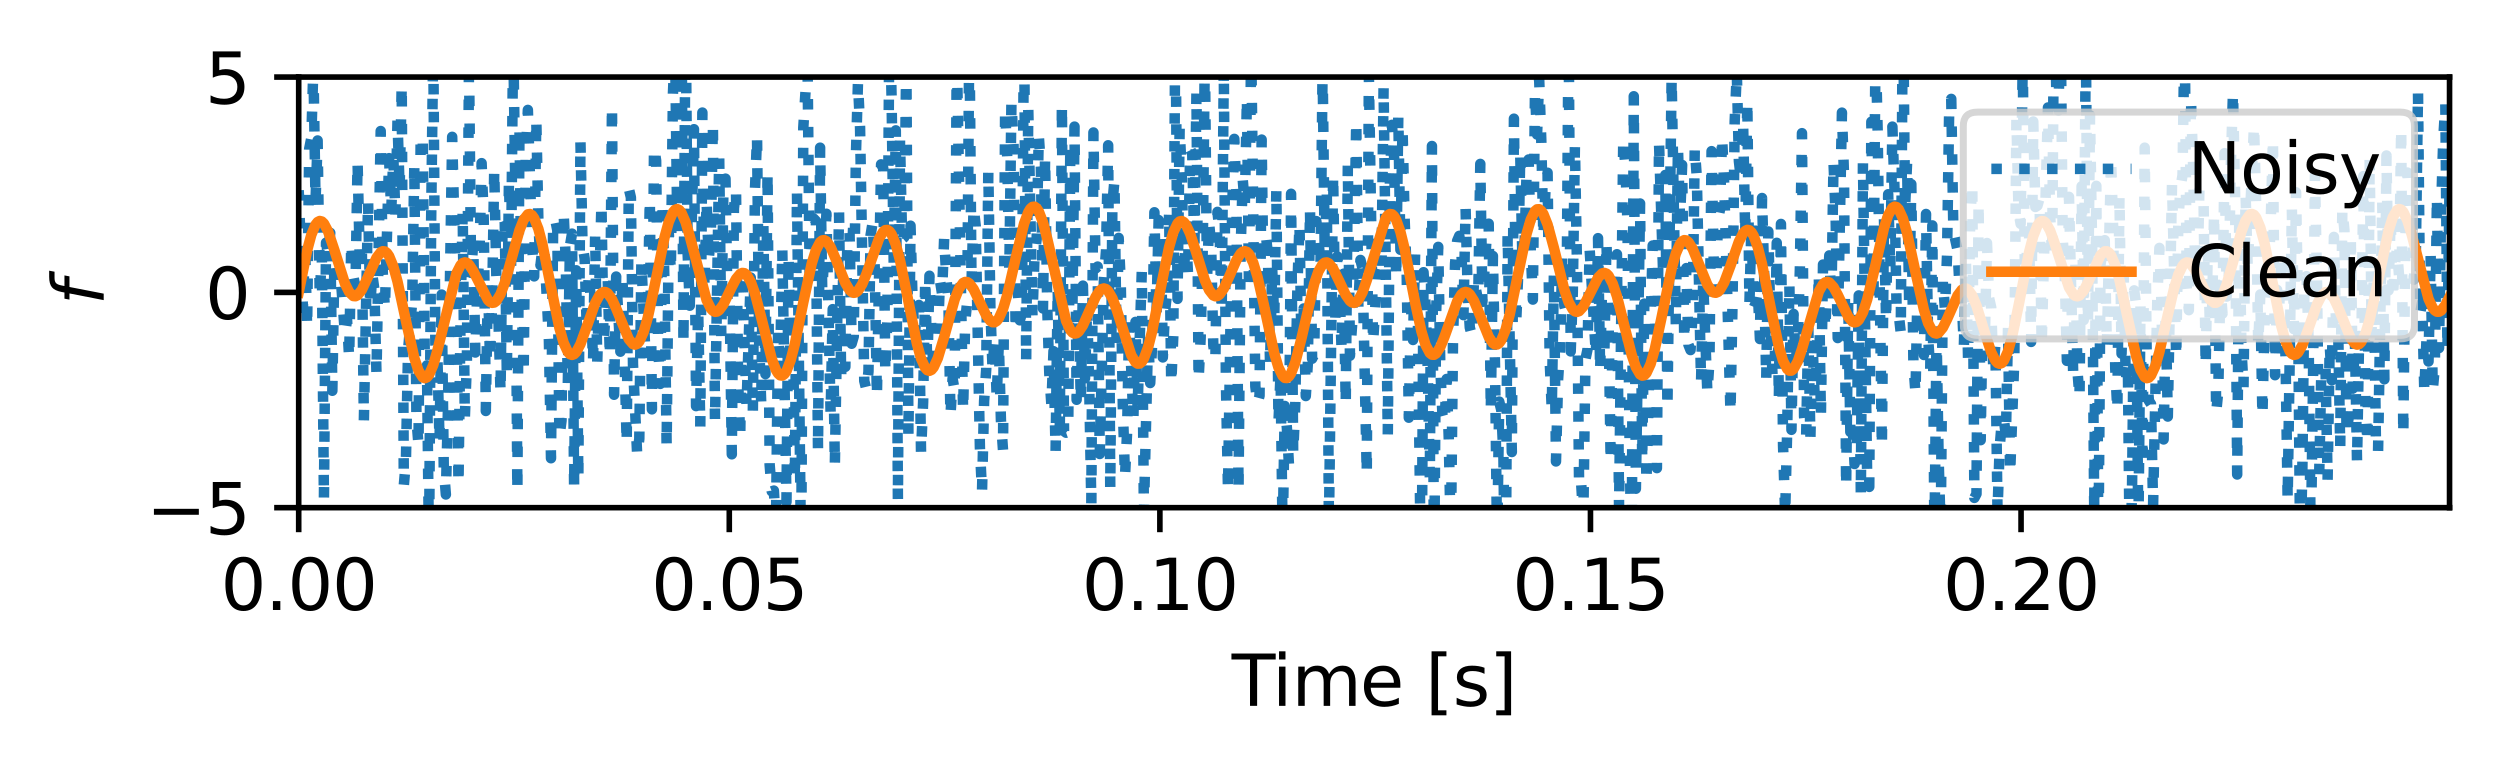 <?xml version="1.0" encoding="utf-8" standalone="no"?>
<!DOCTYPE svg PUBLIC "-//W3C//DTD SVG 1.1//EN"
  "http://www.w3.org/Graphics/SVG/1.1/DTD/svg11.dtd">
<svg xmlns:xlink="http://www.w3.org/1999/xlink" width="356.72pt" height="109.995pt" viewBox="0 0 356.72 109.995" xmlns="http://www.w3.org/2000/svg" version="1.1">
 <defs>
  <style type="text/css">*{stroke-linejoin: round; stroke-linecap: butt}</style>
 </defs>
 <g id="figure_1">
  <g id="patch_1">
   <path d="M 0 109.995 
L 356.72 109.995 
L 356.72 0 
L 0 0 
z
" style="fill: #ffffff"/>
  </g>
  <g id="axes_1">
   <g id="patch_2">
    <path d="M 42.62 72.439 
L 349.52 72.439 
L 349.52 10.999 
L 42.62 10.999 
z
" style="fill: #ffffff"/>
   </g>
   <g id="matplotlib.axis_1">
    <g id="xtick_1">
     <g id="line2d_1">
      <defs>
       <path id="mceb38491a5" d="M 0 0 
L 0 3.5 
" style="stroke: #000000; stroke-width: 0.8"/>
      </defs>
      <g>
       <use xlink:href="#mceb38491a5" x="42.62" y="72.439" style="stroke: #000000; stroke-width: 0.8"/>
      </g>
     </g>
     <g id="text_1">
      <!-- 0.00 -->
      <g transform="translate(31.488 87.038) scale(0.1 -0.1)">
       <defs>
        <path id="DejaVuSans-30" d="M 2034 4250 
Q 1547 4250 1301 3770 
Q 1056 3291 1056 2328 
Q 1056 1369 1301 889 
Q 1547 409 2034 409 
Q 2525 409 2770 889 
Q 3016 1369 3016 2328 
Q 3016 3291 2770 3770 
Q 2525 4250 2034 4250 
z
M 2034 4750 
Q 2819 4750 3233 4129 
Q 3647 3509 3647 2328 
Q 3647 1150 3233 529 
Q 2819 -91 2034 -91 
Q 1250 -91 836 529 
Q 422 1150 422 2328 
Q 422 3509 836 4129 
Q 1250 4750 2034 4750 
z
" transform="scale(0.016)"/>
        <path id="DejaVuSans-2e" d="M 684 794 
L 1344 794 
L 1344 0 
L 684 0 
L 684 794 
z
" transform="scale(0.016)"/>
       </defs>
       <use xlink:href="#DejaVuSans-30"/>
       <use xlink:href="#DejaVuSans-2e" x="63.623"/>
       <use xlink:href="#DejaVuSans-30" x="95.41"/>
       <use xlink:href="#DejaVuSans-30" x="159.033"/>
      </g>
     </g>
    </g>
    <g id="xtick_2">
     <g id="line2d_2">
      <g>
       <use xlink:href="#mceb38491a5" x="104.06" y="72.439" style="stroke: #000000; stroke-width: 0.8"/>
      </g>
     </g>
     <g id="text_2">
      <!-- 0.05 -->
      <g transform="translate(92.927 87.038) scale(0.1 -0.1)">
       <defs>
        <path id="DejaVuSans-35" d="M 691 4666 
L 3169 4666 
L 3169 4134 
L 1269 4134 
L 1269 2991 
Q 1406 3038 1543 3061 
Q 1681 3084 1819 3084 
Q 2600 3084 3056 2656 
Q 3513 2228 3513 1497 
Q 3513 744 3044 326 
Q 2575 -91 1722 -91 
Q 1428 -91 1123 -41 
Q 819 9 494 109 
L 494 744 
Q 775 591 1075 516 
Q 1375 441 1709 441 
Q 2250 441 2565 725 
Q 2881 1009 2881 1497 
Q 2881 1984 2565 2268 
Q 2250 2553 1709 2553 
Q 1456 2553 1204 2497 
Q 953 2441 691 2322 
L 691 4666 
z
" transform="scale(0.016)"/>
       </defs>
       <use xlink:href="#DejaVuSans-30"/>
       <use xlink:href="#DejaVuSans-2e" x="63.623"/>
       <use xlink:href="#DejaVuSans-30" x="95.41"/>
       <use xlink:href="#DejaVuSans-35" x="159.033"/>
      </g>
     </g>
    </g>
    <g id="xtick_3">
     <g id="line2d_3">
      <g>
       <use xlink:href="#mceb38491a5" x="165.5" y="72.439" style="stroke: #000000; stroke-width: 0.8"/>
      </g>
     </g>
     <g id="text_3">
      <!-- 0.10 -->
      <g transform="translate(154.368 87.038) scale(0.1 -0.1)">
       <defs>
        <path id="DejaVuSans-31" d="M 794 531 
L 1825 531 
L 1825 4091 
L 703 3866 
L 703 4441 
L 1819 4666 
L 2450 4666 
L 2450 531 
L 3481 531 
L 3481 0 
L 794 0 
L 794 531 
z
" transform="scale(0.016)"/>
       </defs>
       <use xlink:href="#DejaVuSans-30"/>
       <use xlink:href="#DejaVuSans-2e" x="63.623"/>
       <use xlink:href="#DejaVuSans-31" x="95.41"/>
       <use xlink:href="#DejaVuSans-30" x="159.033"/>
      </g>
     </g>
    </g>
    <g id="xtick_4">
     <g id="line2d_4">
      <g>
       <use xlink:href="#mceb38491a5" x="226.94" y="72.439" style="stroke: #000000; stroke-width: 0.8"/>
      </g>
     </g>
     <g id="text_4">
      <!-- 0.15 -->
      <g transform="translate(215.808 87.038) scale(0.1 -0.1)">
       <use xlink:href="#DejaVuSans-30"/>
       <use xlink:href="#DejaVuSans-2e" x="63.623"/>
       <use xlink:href="#DejaVuSans-31" x="95.41"/>
       <use xlink:href="#DejaVuSans-35" x="159.033"/>
      </g>
     </g>
    </g>
    <g id="xtick_5">
     <g id="line2d_5">
      <g>
       <use xlink:href="#mceb38491a5" x="288.38" y="72.439" style="stroke: #000000; stroke-width: 0.8"/>
      </g>
     </g>
     <g id="text_5">
      <!-- 0.20 -->
      <g transform="translate(277.248 87.038) scale(0.1 -0.1)">
       <defs>
        <path id="DejaVuSans-32" d="M 1228 531 
L 3431 531 
L 3431 0 
L 469 0 
L 469 531 
Q 828 903 1448 1529 
Q 2069 2156 2228 2338 
Q 2531 2678 2651 2914 
Q 2772 3150 2772 3378 
Q 2772 3750 2511 3984 
Q 2250 4219 1831 4219 
Q 1534 4219 1204 4116 
Q 875 4013 500 3803 
L 500 4441 
Q 881 4594 1212 4672 
Q 1544 4750 1819 4750 
Q 2544 4750 2975 4387 
Q 3406 4025 3406 3419 
Q 3406 3131 3298 2873 
Q 3191 2616 2906 2266 
Q 2828 2175 2409 1742 
Q 1991 1309 1228 531 
z
" transform="scale(0.016)"/>
       </defs>
       <use xlink:href="#DejaVuSans-30"/>
       <use xlink:href="#DejaVuSans-2e" x="63.623"/>
       <use xlink:href="#DejaVuSans-32" x="95.41"/>
       <use xlink:href="#DejaVuSans-30" x="159.033"/>
      </g>
     </g>
    </g>
    <g id="text_6">
     <!-- Time [s] -->
     <g transform="translate(175.741 100.716) scale(0.1 -0.1)">
      <defs>
       <path id="DejaVuSans-54" d="M -19 4666 
L 3928 4666 
L 3928 4134 
L 2272 4134 
L 2272 0 
L 1638 0 
L 1638 4134 
L -19 4134 
L -19 4666 
z
" transform="scale(0.016)"/>
       <path id="DejaVuSans-69" d="M 603 3500 
L 1178 3500 
L 1178 0 
L 603 0 
L 603 3500 
z
M 603 4863 
L 1178 4863 
L 1178 4134 
L 603 4134 
L 603 4863 
z
" transform="scale(0.016)"/>
       <path id="DejaVuSans-6d" d="M 3328 2828 
Q 3544 3216 3844 3400 
Q 4144 3584 4550 3584 
Q 5097 3584 5394 3201 
Q 5691 2819 5691 2113 
L 5691 0 
L 5113 0 
L 5113 2094 
Q 5113 2597 4934 2840 
Q 4756 3084 4391 3084 
Q 3944 3084 3684 2787 
Q 3425 2491 3425 1978 
L 3425 0 
L 2847 0 
L 2847 2094 
Q 2847 2600 2669 2842 
Q 2491 3084 2119 3084 
Q 1678 3084 1418 2786 
Q 1159 2488 1159 1978 
L 1159 0 
L 581 0 
L 581 3500 
L 1159 3500 
L 1159 2956 
Q 1356 3278 1631 3431 
Q 1906 3584 2284 3584 
Q 2666 3584 2933 3390 
Q 3200 3197 3328 2828 
z
" transform="scale(0.016)"/>
       <path id="DejaVuSans-65" d="M 3597 1894 
L 3597 1613 
L 953 1613 
Q 991 1019 1311 708 
Q 1631 397 2203 397 
Q 2534 397 2845 478 
Q 3156 559 3463 722 
L 3463 178 
Q 3153 47 2828 -22 
Q 2503 -91 2169 -91 
Q 1331 -91 842 396 
Q 353 884 353 1716 
Q 353 2575 817 3079 
Q 1281 3584 2069 3584 
Q 2775 3584 3186 3129 
Q 3597 2675 3597 1894 
z
M 3022 2063 
Q 3016 2534 2758 2815 
Q 2500 3097 2075 3097 
Q 1594 3097 1305 2825 
Q 1016 2553 972 2059 
L 3022 2063 
z
" transform="scale(0.016)"/>
       <path id="DejaVuSans-20" transform="scale(0.016)"/>
       <path id="DejaVuSans-5b" d="M 550 4863 
L 1875 4863 
L 1875 4416 
L 1125 4416 
L 1125 -397 
L 1875 -397 
L 1875 -844 
L 550 -844 
L 550 4863 
z
" transform="scale(0.016)"/>
       <path id="DejaVuSans-73" d="M 2834 3397 
L 2834 2853 
Q 2591 2978 2328 3040 
Q 2066 3103 1784 3103 
Q 1356 3103 1142 2972 
Q 928 2841 928 2578 
Q 928 2378 1081 2264 
Q 1234 2150 1697 2047 
L 1894 2003 
Q 2506 1872 2764 1633 
Q 3022 1394 3022 966 
Q 3022 478 2636 193 
Q 2250 -91 1575 -91 
Q 1294 -91 989 -36 
Q 684 19 347 128 
L 347 722 
Q 666 556 975 473 
Q 1284 391 1588 391 
Q 1994 391 2212 530 
Q 2431 669 2431 922 
Q 2431 1156 2273 1281 
Q 2116 1406 1581 1522 
L 1381 1569 
Q 847 1681 609 1914 
Q 372 2147 372 2553 
Q 372 3047 722 3315 
Q 1072 3584 1716 3584 
Q 2034 3584 2315 3537 
Q 2597 3491 2834 3397 
z
" transform="scale(0.016)"/>
       <path id="DejaVuSans-5d" d="M 1947 4863 
L 1947 -844 
L 622 -844 
L 622 -397 
L 1369 -397 
L 1369 4416 
L 622 4416 
L 622 4863 
L 1947 4863 
z
" transform="scale(0.016)"/>
      </defs>
      <use xlink:href="#DejaVuSans-54"/>
      <use xlink:href="#DejaVuSans-69" x="57.959"/>
      <use xlink:href="#DejaVuSans-6d" x="85.742"/>
      <use xlink:href="#DejaVuSans-65" x="183.154"/>
      <use xlink:href="#DejaVuSans-20" x="244.678"/>
      <use xlink:href="#DejaVuSans-5b" x="276.465"/>
      <use xlink:href="#DejaVuSans-73" x="315.479"/>
      <use xlink:href="#DejaVuSans-5d" x="367.578"/>
     </g>
    </g>
   </g>
   <g id="matplotlib.axis_2">
    <g id="ytick_1">
     <g id="line2d_6">
      <defs>
       <path id="m53682f040a" d="M 0 0 
L -3.5 0 
" style="stroke: #000000; stroke-width: 0.8"/>
      </defs>
      <g>
       <use xlink:href="#m53682f040a" x="42.62" y="72.439" style="stroke: #000000; stroke-width: 0.8"/>
      </g>
     </g>
     <g id="text_7">
      <!-- −5 -->
      <g transform="translate(20.878 76.238) scale(0.1 -0.1)">
       <defs>
        <path id="DejaVuSans-2212" d="M 678 2272 
L 4684 2272 
L 4684 1741 
L 678 1741 
L 678 2272 
z
" transform="scale(0.016)"/>
       </defs>
       <use xlink:href="#DejaVuSans-2212"/>
       <use xlink:href="#DejaVuSans-35" x="83.789"/>
      </g>
     </g>
    </g>
    <g id="ytick_2">
     <g id="line2d_7">
      <g>
       <use xlink:href="#m53682f040a" x="42.62" y="41.719" style="stroke: #000000; stroke-width: 0.8"/>
      </g>
     </g>
     <g id="text_8">
      <!-- 0 -->
      <g transform="translate(29.258 45.518) scale(0.1 -0.1)">
       <use xlink:href="#DejaVuSans-30"/>
      </g>
     </g>
    </g>
    <g id="ytick_3">
     <g id="line2d_8">
      <g>
       <use xlink:href="#m53682f040a" x="42.62" y="10.999" style="stroke: #000000; stroke-width: 0.8"/>
      </g>
     </g>
     <g id="text_9">
      <!-- 5 -->
      <g transform="translate(29.258 14.798) scale(0.1 -0.1)">
       <use xlink:href="#DejaVuSans-35"/>
      </g>
     </g>
    </g>
    <g id="text_10">
     <!-- $f$ -->
     <g transform="translate(14.798 43.519) rotate(-90) scale(0.1 -0.1)">
      <defs>
       <path id="DejaVuSans-Oblique-66" d="M 3059 4863 
L 2969 4384 
L 2419 4384 
Q 2106 4384 1964 4261 
Q 1822 4138 1753 3809 
L 1691 3500 
L 2638 3500 
L 2553 3053 
L 1606 3053 
L 1013 0 
L 434 0 
L 1031 3053 
L 481 3053 
L 563 3500 
L 1113 3500 
L 1159 3744 
Q 1278 4363 1576 4613 
Q 1875 4863 2516 4863 
L 3059 4863 
z
" transform="scale(0.016)"/>
      </defs>
      <use xlink:href="#DejaVuSans-Oblique-66" transform="translate(0 0.016)"/>
     </g>
    </g>
   </g>
   <g id="line2d_9">
    <path d="M 42.62 27.143 
L 43.22 43.956 
L 43.52 34.651 
L 43.82 46.734 
L 44.12 21.233 
L 44.42 19.698 
L 44.72 9.394 
L 45.02 28.726 
L 45.32 20.047 
L 45.62 42.205 
L 45.92 36.386 
L 46.22 71.363 
L 46.52 34.634 
L 46.82 36.307 
L 47.12 33.228 
L 47.42 55.756 
L 47.72 37.096 
L 48.02 39.72 
L 48.32 40.242 
L 48.62 39.679 
L 49.22 47.652 
L 49.52 45.63 
L 49.82 51.11 
L 50.12 34.689 
L 50.42 39.452 
L 50.72 41.029 
L 51.02 23.065 
L 51.32 36.417 
L 51.62 34.756 
L 51.92 60.01 
L 52.52 28.605 
L 52.82 43.742 
L 53.12 39.134 
L 53.42 41.327 
L 53.72 53.431 
L 54.32 18.697 
L 54.62 39.09 
L 54.92 44.08 
L 55.52 22.569 
L 55.82 30.229 
L 56.12 22.428 
L 56.42 30.697 
L 56.72 17.192 
L 57.02 27.033 
L 57.32 12.138 
L 57.62 69.258 
L 57.92 65.762 
L 58.22 50.075 
L 58.82 42.944 
L 59.12 23.501 
L 59.42 59.807 
L 59.72 63.548 
L 60.02 19.964 
L 60.32 19.347 
L 60.62 52.764 
L 60.92 52.135 
L 61.22 78.984 
L 61.52 31.345 
L 61.82 5.834 
L 62.12 49.069 
L 62.42 51.311 
L 62.72 63.105 
L 63.02 42.032 
L 63.32 66.831 
L 63.62 70.556 
L 63.92 58.172 
L 64.52 19.526 
L 65.12 43.807 
L 65.42 69.111 
L 65.72 44.935 
L 66.02 30.143 
L 66.32 59.747 
L 66.62 51.663 
L 66.92 8.713 
L 67.22 38.936 
L 67.52 34.708 
L 67.82 50.302 
L 68.12 40.889 
L 68.42 35.989 
L 68.72 23.28 
L 69.02 31.187 
L 69.32 58.638 
L 69.62 39.838 
L 69.92 51.385 
L 70.22 43.364 
L 70.52 24.148 
L 70.82 39.316 
L 71.12 45.418 
L 71.42 56.054 
L 71.72 31.017 
L 72.02 31.677 
L 72.32 53.581 
L 72.62 25.68 
L 72.92 38.588 
L 73.22 4.735 
L 73.52 26.328 
L 73.82 70.055 
L 74.12 18.202 
L 74.42 42.181 
L 74.72 53.39 
L 75.02 22.393 
L 75.32 15.686 
L 75.92 34.973 
L 76.22 39.435 
L 76.52 16.982 
L 76.82 31.634 
L 77.12 37.854 
L 77.42 35.288 
L 77.72 36.474 
L 78.32 48.515 
L 78.62 65.383 
L 78.92 32.807 
L 79.22 31.302 
L 79.52 32.862 
L 79.82 62.365 
L 80.12 60.028 
L 80.42 30.279 
L 80.72 36.982 
L 81.02 54.852 
L 81.32 35.121 
L 81.62 33.336 
L 81.92 69.659 
L 82.22 38.569 
L 82.52 68.305 
L 82.82 20.084 
L 83.12 34.981 
L 83.42 36.899 
L 83.72 46.776 
L 84.02 38.882 
L 84.32 43.058 
L 84.62 51.66 
L 84.92 33.522 
L 85.22 51.637 
L 85.82 28.988 
L 86.12 48.995 
L 86.72 40.04 
L 87.02 50.933 
L 87.32 15.122 
L 87.62 56.325 
L 87.92 39.462 
L 88.52 50.179 
L 88.82 39.406 
L 89.42 63.278 
L 89.72 26.884 
L 90.02 28.166 
L 90.32 52.029 
L 90.92 64.977 
L 91.22 62.625 
L 91.52 37.275 
L 92.12 51.161 
L 92.42 44.773 
L 92.72 28.393 
L 93.02 58.409 
L 93.32 21.027 
L 93.62 22.904 
L 93.92 49.892 
L 94.22 54.773 
L 94.52 28.799 
L 94.82 40.647 
L 95.12 63.713 
L 95.42 33.095 
L 95.72 38.744 
L 96.02 13.371 
L 96.32 6.099 
L 96.62 31.1 
L 96.92 33.778 
L 97.206 -1 
M 97.23 -1 
L 97.52 48.92 
L 97.82 -0.32 
L 98.12 36.209 
L 98.42 43.618 
L 99.02 18.439 
L 99.32 57.946 
L 99.62 44.164 
L 99.92 60.969 
L 100.22 16.064 
L 100.52 41.25 
L 100.82 28.635 
L 101.12 36.944 
L 101.42 34.121 
L 101.72 17.561 
L 102.02 60.189 
L 102.62 22.477 
L 102.92 47.998 
L 103.22 27.177 
L 103.52 25.493 
L 103.82 44.076 
L 104.12 43.336 
L 104.42 64.822 
L 104.72 29.745 
L 105.02 27.09 
L 105.32 54.308 
L 105.62 62.501 
L 105.92 38.942 
L 106.52 57.917 
L 107.12 39.609 
L 107.42 58.928 
L 107.72 27.233 
L 108.02 19.438 
L 108.32 48.82 
L 108.62 57.717 
L 108.92 32.042 
L 109.22 53.378 
L 109.52 24.581 
L 109.82 66.314 
L 110.12 70.116 
L 110.42 70.002 
L 110.72 75.191 
L 111.02 47.191 
L 111.32 52.204 
L 111.62 35.451 
L 112.22 71.616 
L 112.52 36.663 
L 112.82 52.467 
L 113.12 44.947 
L 113.42 68.408 
L 113.72 27.327 
L 114.32 80.746 
L 114.62 18.214 
L 115.22 8.43 
L 115.52 38.766 
L 115.82 33.591 
L 116.12 31.203 
L 116.42 31.52 
L 116.72 64.35 
L 117.02 21.072 
L 117.32 41.491 
L 117.92 30.502 
L 118.52 59.127 
L 118.82 44.113 
L 119.12 66.488 
L 119.72 30.277 
L 120.02 53.771 
L 120.32 38.583 
L 120.62 52.343 
L 120.92 33.238 
L 121.22 33.251 
L 121.52 49.048 
L 121.82 48.003 
L 122.12 22.523 
L 122.42 11.76 
L 122.72 18.187 
L 123.32 54.35 
L 123.62 55.596 
L 123.92 53.024 
L 124.22 33.582 
L 124.52 31.728 
L 124.82 38.345 
L 125.12 56.624 
L 125.72 23.452 
L 126.02 23.967 
L 126.32 53.118 
L 126.62 45.491 
L 126.92 0.012 
L 127.22 14.011 
L 127.52 37.515 
L 127.82 18.603 
L 128.12 71.465 
L 128.42 19.959 
L 128.72 34.114 
L 129.02 33.871 
L 129.32 7.503 
L 129.62 62.255 
L 129.92 32.203 
L 130.22 43.116 
L 130.52 47.913 
L 130.82 44.445 
L 131.12 43.514 
L 131.42 64.62 
L 131.72 57.346 
L 132.02 39.808 
L 132.32 52.776 
L 132.62 39.345 
L 132.92 47.953 
L 133.22 52.792 
L 133.52 49.054 
L 133.82 48.098 
L 134.12 40.008 
L 134.42 41.914 
L 134.72 33.981 
L 135.02 39.52 
L 135.32 42.59 
L 135.62 59.336 
L 135.92 54.02 
L 136.22 55.733 
L 136.52 7.438 
L 137.42 58.639 
L 137.72 45.971 
L 138.02 42.859 
L 138.32 3.176 
L 138.62 40.46 
L 138.92 29.566 
L 139.22 32.229 
L 139.82 63.847 
L 140.12 70.214 
L 140.42 57.228 
L 140.72 52.697 
L 141.02 24.399 
L 141.32 44.129 
L 141.62 52.526 
L 141.92 48.586 
L 142.22 56.765 
L 142.52 48.944 
L 142.82 59.962 
L 143.12 64.25 
L 143.42 15.487 
L 143.72 22.505 
L 144.02 38.494 
L 144.32 14.527 
L 144.62 20.687 
L 144.92 47.187 
L 145.22 41.526 
L 145.52 45.706 
L 145.82 44.684 
L 146.12 1.436 
L 146.42 51.533 
L 146.72 15.589 
L 147.32 45.109 
L 147.62 36.369 
L 147.92 34.107 
L 148.22 19.346 
L 148.52 23.837 
L 148.82 44.012 
L 149.12 22.447 
L 149.42 43.607 
L 149.72 53.232 
L 150.02 57.76 
L 150.32 50.111 
L 150.62 64.498 
L 150.92 41.07 
L 151.22 61.219 
L 151.52 14.946 
L 151.82 61.515 
L 152.12 61.743 
L 152.42 61.639 
L 152.72 20.554 
L 153.02 44.286 
L 153.32 18.066 
L 153.62 57.041 
L 153.92 43.964 
L 154.22 57.36 
L 154.52 40.757 
L 154.82 53.976 
L 155.12 43.826 
L 155.42 55.29 
L 155.72 71.96 
L 156.02 18.904 
L 156.32 38.316 
L 156.62 38.039 
L 156.92 64.776 
L 157.52 39.725 
L 157.82 35.684 
L 158.12 20.729 
L 158.42 69.755 
L 158.72 29.157 
L 159.02 25.704 
L 159.32 49.086 
L 159.62 33.946 
L 159.92 40.333 
L 160.22 58.262 
L 160.52 68.079 
L 160.82 61.735 
L 161.12 45.856 
L 161.72 59.738 
L 162.02 45.933 
L 162.32 58.263 
L 162.92 38.71 
L 163.22 73.198 
L 163.82 47.967 
L 164.12 54.653 
L 164.42 48.684 
L 164.72 30.29 
L 165.02 44.89 
L 165.32 31.398 
L 165.62 32.726 
L 165.92 50.998 
L 166.22 44.551 
L 166.52 41.821 
L 166.82 30.247 
L 167.12 54.797 
L 167.42 47.848 
L 167.72 -0.197 
L 168.02 42.644 
L 168.32 18.244 
L 168.62 24.864 
L 168.92 39.049 
L 169.22 33.516 
L 169.52 39.182 
L 169.82 21.295 
L 170.12 21.927 
L 170.42 35.992 
L 170.72 13.221 
L 171.02 54.24 
L 171.32 48.207 
L 171.62 35.445 
L 171.92 7.275 
L 172.22 39.966 
L 172.52 31.75 
L 172.82 35.105 
L 173.12 49.283 
L 173.42 51.381 
L 173.72 30.233 
L 174.02 33.073 
L 174.32 44.512 
L 174.62 9.757 
L 174.92 54.446 
L 175.22 69.939 
L 175.82 29.627 
L 176.12 19.817 
L 176.42 27.522 
L 176.72 69.915 
L 177.02 35.853 
L 177.32 25.593 
L 177.62 29.338 
L 177.92 13.951 
L 178.22 41.458 
L 178.52 5.602 
L 179.12 55.132 
L 179.42 57.573 
L 179.72 56.468 
L 180.02 19.919 
L 180.32 43.559 
L 180.62 33.398 
L 180.92 36.466 
L 181.22 52.051 
L 181.52 38.211 
L 181.82 45.484 
L 182.12 26.943 
L 182.42 60.312 
L 182.72 53.38 
L 183.02 76.915 
L 183.32 57.931 
L 183.62 61.014 
L 183.92 66.341 
L 184.22 27.652 
L 184.52 64.801 
L 184.82 57.702 
L 185.12 41.044 
L 185.42 31.92 
L 185.72 50.337 
L 186.02 44.019 
L 186.32 56.509 
L 186.62 51.724 
L 186.92 29.782 
L 187.22 51.185 
L 187.52 50.591 
L 187.82 31.55 
L 188.12 33.924 
L 188.42 37.988 
L 188.72 9.458 
L 189.02 36.234 
L 189.32 27.534 
L 189.62 75.207 
L 190.22 24.913 
L 190.52 45.872 
L 190.82 36.599 
L 191.12 40.805 
L 191.42 49.608 
L 191.72 39.058 
L 192.02 57.674 
L 192.32 23.508 
L 192.62 50.759 
L 192.92 46.486 
L 193.22 34.966 
L 193.52 17.238 
L 193.82 43.844 
L 194.12 37.092 
L 194.42 38.305 
L 195.02 67.664 
L 195.32 10.715 
L 195.92 48.883 
L 196.52 39.131 
L 196.82 37.773 
L 197.12 38.751 
L 197.42 12.356 
L 198.02 62.141 
L 198.32 26.042 
L 198.62 17.815 
L 198.92 22.422 
L 199.22 39.678 
L 199.52 16.474 
L 199.82 35.637 
L 200.12 18.082 
L 200.42 31.211 
L 200.72 39.209 
L 201.02 59.6 
L 201.32 43.793 
L 201.62 48.507 
L 201.92 36.205 
L 202.22 37.568 
L 202.82 88.401 
L 203.12 38.843 
L 203.42 43.62 
L 203.72 52.564 
L 204.02 68.19 
L 204.32 20.833 
L 204.62 83.657 
L 204.92 44.603 
L 205.22 35.226 
L 205.52 52.597 
L 205.82 59.222 
L 206.12 60.33 
L 206.42 54.076 
L 206.72 62.503 
L 207.02 77.685 
L 207.32 49.006 
L 207.62 37.602 
L 207.92 34.361 
L 208.22 33.655 
L 208.52 35.489 
L 208.82 44.965 
L 209.12 29.634 
L 209.42 41.701 
L 209.72 46.727 
L 210.02 47.894 
L 210.32 39.833 
L 210.92 42.98 
L 211.22 23.389 
L 211.52 43.073 
L 212.12 33.934 
L 212.42 31.917 
L 212.72 58.612 
L 213.02 36.53 
L 213.32 52.289 
L 213.62 77.984 
L 213.92 57.301 
L 214.22 58.533 
L 214.52 65.019 
L 214.82 91.937 
L 215.12 33.286 
L 215.72 64.497 
L 216.02 16.937 
L 216.32 46.403 
L 216.62 39.329 
L 216.92 21.946 
L 217.22 36.715 
L 217.52 35.414 
L 217.82 24.747 
L 218.12 22.757 
L 218.42 35.742 
L 218.72 42.746 
L 219.02 13.192 
L 219.32 19.196 
L 219.62 11.279 
L 219.92 19.946 
L 220.22 33.822 
L 220.52 27.12 
L 220.82 24.648 
L 221.12 51.396 
L 221.42 58.431 
L 221.72 39.248 
L 222.02 65.841 
L 222.32 54.139 
L 222.62 49.413 
L 222.92 36.446 
L 223.22 43.661 
L 223.52 44.782 
L 223.82 2.848 
L 224.12 50.142 
L 224.42 41.699 
L 224.72 20.711 
L 225.02 38.152 
L 225.32 69.71 
L 225.62 69.062 
L 225.92 74.085 
L 226.22 51.286 
L 226.52 49.86 
L 226.82 35.506 
L 227.72 50.793 
L 228.02 33.983 
L 228.32 53.005 
L 228.62 39.803 
L 228.92 50.472 
L 229.22 34.538 
L 229.52 45.334 
L 229.82 65.921 
L 230.12 45.442 
L 230.42 39.372 
L 230.72 36.277 
L 231.02 72.707 
L 231.62 19.859 
L 231.92 23.685 
L 232.22 31.844 
L 232.52 63.422 
L 232.82 81.188 
L 233.12 13.737 
L 233.42 69.735 
L 234.02 29.04 
L 234.32 65.793 
L 234.62 43.322 
L 234.92 68.834 
L 235.82 35.033 
L 236.12 43.506 
L 236.42 66.793 
L 236.72 20.311 
L 237.32 39.43 
L 237.62 24.967 
L 237.92 58.225 
L 238.52 11.156 
L 239.12 46.291 
L 239.42 20.903 
L 239.72 31.328 
L 240.02 23.542 
L 240.32 48.581 
L 240.62 38.255 
L 240.92 49.195 
L 241.22 49.948 
L 241.52 44.522 
L 241.82 21.107 
L 242.12 25.384 
L 242.72 54.587 
L 243.02 40.144 
L 243.62 56.07 
L 243.92 51.533 
L 244.22 21.57 
L 244.52 36.924 
L 244.82 43.385 
L 245.12 31.381 
L 245.42 29.898 
L 245.72 19.521 
L 246.02 26.231 
L 246.92 58.927 
L 247.22 42.692 
L 247.52 17.285 
L 247.82 10.275 
L 248.12 22.998 
L 248.42 25.631 
L 248.72 17.535 
L 249.02 33.52 
L 249.32 14.376 
L 249.62 43.385 
L 249.92 31.682 
L 250.22 43.95 
L 250.52 43.244 
L 250.82 41.534 
L 251.12 48.376 
L 251.42 28.255 
L 251.72 39.178 
L 252.02 54.244 
L 252.32 33.029 
L 252.62 46.65 
L 252.92 53.586 
L 253.22 53.505 
L 253.52 34.65 
L 253.82 57.006 
L 254.12 31.953 
L 254.42 63.55 
L 254.72 73.418 
L 255.02 60.904 
L 255.32 40.476 
L 255.62 61.328 
L 255.92 44.796 
L 256.22 51.461 
L 256.52 48.867 
L 256.82 38.35 
L 257.12 19.004 
L 257.42 59.437 
L 257.72 62.06 
L 258.02 46.431 
L 258.32 62.484 
L 258.62 48.697 
L 258.92 56.456 
L 259.22 51.932 
L 259.52 38.996 
L 259.82 59.317 
L 260.12 37.751 
L 260.42 46.938 
L 261.02 36.446 
L 261.32 42.941 
L 261.62 23.119 
L 261.92 30.885 
L 262.22 48.235 
L 262.82 16.074 
L 263.12 25.062 
L 263.42 69.526 
L 263.72 42.726 
L 264.02 61.633 
L 264.32 59.978 
L 264.62 66.206 
L 264.92 63.642 
L 265.22 42.154 
L 265.52 70.628 
L 265.82 23.24 
L 266.42 68.03 
L 266.72 69.473 
L 267.02 17.374 
L 267.32 43.138 
L 267.62 5.533 
L 267.92 18.784 
L 268.52 63.777 
L 268.82 31.101 
L 269.12 45.74 
L 269.42 27.72 
L 269.72 38.477 
L 270.02 18.068 
L 270.32 26.916 
L 270.62 44.066 
L 270.92 44.775 
L 271.22 47.505 
L 271.512 -1 
M 271.533 -1 
L 271.82 29.809 
L 272.12 23.143 
L 272.42 43.828 
L 272.72 26.275 
L 273.02 51.973 
L 273.32 56.169 
L 273.62 40.368 
L 273.92 40.247 
L 274.22 43.855 
L 274.52 50.652 
L 274.82 30.535 
L 275.12 48.18 
L 275.42 52.874 
L 275.72 32.165 
L 276.02 77.496 
L 276.32 47.311 
L 276.62 65.521 
L 276.92 76.01 
L 277.22 40.058 
L 277.52 44.153 
L 277.82 36.394 
L 278.12 15.871 
L 278.42 14.114 
L 278.72 32.953 
L 279.32 35.69 
L 279.62 41.302 
L 279.92 42.878 
L 280.22 49.473 
L 280.52 37.466 
L 280.82 51.23 
L 281.12 31.492 
L 281.42 26.188 
L 281.72 71.043 
L 282.02 70.475 
L 282.32 28.897 
L 282.62 62.803 
L 282.92 42.511 
L 283.22 48.039 
L 283.52 34.678 
L 283.82 42.546 
L 284.12 43.868 
L 284.42 52.695 
L 284.72 49.182 
L 285.02 73.074 
L 285.32 63.985 
L 285.62 60.26 
L 285.92 59.763 
L 286.22 62.297 
L 286.52 46.671 
L 286.82 67.595 
L 287.42 51.23 
L 287.72 16.957 
L 288.02 30.207 
L 288.32 31.943 
L 288.62 8.644 
L 288.92 38.927 
L 289.52 33.095 
L 289.82 48.786 
L 290.12 17.34 
L 290.42 29.535 
L 290.72 29.343 
L 291.02 28.298 
L 291.32 49.249 
L 292.22 15.339 
L 292.52 30.45 
L 292.82 36.672 
L 293.095 -1 
M 293.176 -1 
L 293.42 13.796 
L 293.72 15.754 
L 294.02 1.792 
L 294.32 33.845 
L 294.62 39.407 
L 294.92 51.488 
L 295.22 28.089 
L 295.82 53.436 
L 296.12 36.669 
L 296.42 52.801 
L 296.72 56.731 
L 297.02 26.583 
L 297.32 45.675 
L 297.62 4.814 
L 297.92 46.188 
L 298.22 16.457 
L 298.52 35.074 
L 298.82 72.912 
L 299.12 26.52 
L 299.42 79.835 
L 299.72 37.666 
L 300.32 34.273 
L 300.62 49.485 
L 301.22 22.602 
L 301.52 32.505 
L 301.82 52.596 
L 302.12 58.599 
L 302.42 27.877 
L 302.72 50.465 
L 303.02 39.008 
L 303.32 54.317 
L 303.62 51.868 
L 303.92 83.407 
L 304.22 69.278 
L 304.52 41.435 
L 304.82 43.693 
L 305.12 76.33 
L 305.42 43.716 
L 305.72 66.449 
L 306.02 21.072 
L 306.32 52.712 
L 306.62 57.185 
L 306.92 57.653 
L 307.22 72.117 
L 307.82 42.79 
L 308.12 35.377 
L 308.42 43.556 
L 308.72 62.701 
L 309.02 45.287 
L 309.32 59.435 
L 309.92 26.247 
L 310.52 51.008 
L 310.82 31.693 
L 311.12 26.778 
L 311.42 25.008 
L 311.72 2.939 
L 312.02 41.086 
L 312.32 44.257 
L 312.62 14.089 
L 312.92 23.127 
L 313.22 38.005 
L 313.52 41.743 
L 313.82 27.183 
L 314.12 27.211 
L 314.42 28.405 
L 314.72 52.246 
L 315.02 35.579 
L 315.32 46.219 
L 315.62 45.384 
L 315.92 30.409 
L 316.22 58.907 
L 316.52 55.81 
L 316.82 40.741 
L 317.12 44.76 
L 317.42 21.858 
L 317.72 42.316 
L 318.02 39.833 
L 318.32 23.239 
L 318.62 13.183 
L 318.92 27.758 
L 319.22 67.703 
L 319.52 30.408 
L 319.82 49.55 
L 320.12 55.322 
L 320.42 27.816 
L 320.72 38.213 
L 321.62 17.849 
L 321.92 28.962 
L 322.22 49.209 
L 322.52 42.022 
L 322.82 59.431 
L 323.12 45.881 
L 323.72 38.803 
L 324.02 31.256 
L 324.32 19.753 
L 324.62 53.535 
L 324.92 41.367 
L 325.22 43.754 
L 325.52 36.397 
L 325.82 38.123 
L 326.12 51.2 
L 326.42 71.348 
L 327.02 29.832 
L 327.32 46.969 
L 327.62 27.445 
L 327.92 45.174 
L 328.22 80.781 
L 328.52 66.92 
L 328.82 39.758 
L 329.12 39.407 
L 329.42 48.891 
L 329.72 78.199 
L 330.02 56.18 
L 330.32 24.972 
L 330.62 40.881 
L 330.92 67.754 
L 331.22 53.28 
L 331.52 52.555 
L 331.82 52.299 
L 332.12 68.49 
L 332.42 49.206 
L 332.72 54.26 
L 333.02 33.807 
L 333.32 46.292 
L 333.62 46.379 
L 333.92 63.986 
L 334.22 29.769 
L 334.52 32.854 
L 334.82 61.8 
L 335.12 59.605 
L 335.42 33.45 
L 335.72 55.441 
L 336.02 48.399 
L 336.32 65.996 
L 336.62 47.937 
L 336.92 50.654 
L 337.22 25.13 
L 337.52 58.228 
L 337.82 63.264 
L 338.12 22.579 
L 338.42 48.209 
L 338.72 39.367 
L 339.02 63.524 
L 339.32 64.525 
L 339.92 28.739 
L 340.22 54.118 
L 340.52 22.192 
L 340.82 41.442 
L 341.12 31.211 
L 341.42 42.626 
L 341.72 37.672 
L 342.02 35.568 
L 342.32 39.403 
L 342.62 18.242 
L 342.92 62.049 
L 343.22 33.823 
L 343.52 24.626 
L 343.82 30.556 
L 344.12 30.376 
L 344.42 39.911 
L 344.72 35.558 
L 345.02 13.039 
L 345.32 44.735 
L 345.62 43.08 
L 345.92 55.935 
L 346.22 48.675 
L 346.52 51.579 
L 346.82 36.339 
L 347.12 55.686 
L 347.42 52.393 
L 347.72 28.057 
L 348.02 49.664 
L 348.32 29.705 
L 348.62 19.961 
L 348.92 14.818 
L 349.22 50.012 
L 349.52 26.472 
L 349.52 26.472 
" clip-path="url(#pdacb4e2352)" style="fill: none; stroke-dasharray: 1.5,2.475; stroke-dashoffset: 0; stroke: #1f77b4; stroke-width: 1.5"/>
   </g>
   <g id="line2d_10">
    <path d="M 42.62 41.719 
L 43.82 35.738 
L 44.42 33.503 
L 45.02 32.067 
L 45.32 31.686 
L 45.62 31.534 
L 45.92 31.608 
L 46.22 31.895 
L 46.82 33.032 
L 47.72 35.717 
L 49.22 40.461 
L 49.82 41.677 
L 50.42 42.245 
L 50.72 42.269 
L 51.02 42.123 
L 51.62 41.378 
L 52.52 39.469 
L 53.72 36.788 
L 54.32 36.002 
L 54.62 35.849 
L 54.92 35.881 
L 55.22 36.111 
L 55.52 36.544 
L 56.12 38.007 
L 56.72 40.174 
L 57.92 45.77 
L 59.12 51.085 
L 59.72 52.893 
L 60.32 53.844 
L 60.62 53.962 
L 60.92 53.837 
L 61.22 53.474 
L 61.82 52.09 
L 62.42 49.981 
L 65.12 39.019 
L 65.72 37.843 
L 66.02 37.544 
L 66.32 37.437 
L 66.62 37.512 
L 66.92 37.755 
L 67.52 38.652 
L 69.62 42.803 
L 69.92 43.086 
L 70.22 43.213 
L 70.52 43.17 
L 70.82 42.949 
L 71.42 41.977 
L 72.02 40.372 
L 72.92 37.176 
L 74.12 32.867 
L 74.72 31.351 
L 75.32 30.587 
L 75.62 30.536 
L 75.92 30.721 
L 76.22 31.141 
L 76.82 32.66 
L 77.42 34.966 
L 78.62 40.975 
L 79.82 46.799 
L 80.42 48.908 
L 81.02 50.214 
L 81.32 50.539 
L 81.62 50.642 
L 81.92 50.534 
L 82.22 50.227 
L 82.82 49.109 
L 83.72 46.619 
L 84.92 43.261 
L 85.52 42.156 
L 85.82 41.83 
L 86.12 41.671 
L 86.42 41.684 
L 86.72 41.866 
L 87.32 42.695 
L 87.92 44.009 
L 89.72 48.396 
L 90.32 49.098 
L 90.62 49.179 
L 90.92 49.058 
L 91.22 48.726 
L 91.82 47.429 
L 92.42 45.358 
L 93.32 41.206 
L 94.82 33.864 
L 95.42 31.676 
L 96.02 30.288 
L 96.32 29.94 
L 96.62 29.832 
L 96.92 29.964 
L 97.22 30.326 
L 97.82 31.679 
L 98.42 33.699 
L 100.82 42.809 
L 101.42 44.017 
L 101.72 44.347 
L 102.02 44.492 
L 102.32 44.458 
L 102.62 44.257 
L 103.22 43.438 
L 104.42 40.938 
L 105.02 39.799 
L 105.62 39.082 
L 105.92 38.946 
L 106.22 38.982 
L 106.52 39.201 
L 107.12 40.193 
L 107.72 41.868 
L 108.62 45.296 
L 110.12 51.212 
L 110.72 52.789 
L 111.02 53.284 
L 111.32 53.556 
L 111.62 53.592 
L 111.92 53.388 
L 112.22 52.944 
L 112.82 51.383 
L 113.42 49.059 
L 114.62 43.147 
L 115.82 37.611 
L 116.42 35.685 
L 117.02 34.554 
L 117.32 34.307 
L 117.62 34.268 
L 117.92 34.426 
L 118.52 35.257 
L 119.42 37.375 
L 120.62 40.392 
L 121.22 41.385 
L 121.52 41.665 
L 121.82 41.78 
L 122.12 41.724 
L 122.42 41.498 
L 123.02 40.566 
L 123.62 39.116 
L 125.42 34.059 
L 126.02 33.066 
L 126.32 32.836 
L 126.62 32.811 
L 126.92 33.003 
L 127.22 33.416 
L 127.82 34.893 
L 128.42 37.144 
L 129.32 41.516 
L 130.82 48.987 
L 131.42 51.151 
L 132.02 52.494 
L 132.32 52.82 
L 132.62 52.91 
L 132.92 52.767 
L 133.22 52.404 
L 133.82 51.093 
L 134.72 48.089 
L 136.22 42.702 
L 136.82 41.212 
L 137.42 40.379 
L 137.72 40.23 
L 138.02 40.256 
L 138.32 40.448 
L 138.92 41.255 
L 139.82 43.129 
L 140.72 45.002 
L 141.32 45.799 
L 141.62 45.978 
L 141.92 45.981 
L 142.22 45.798 
L 142.52 45.421 
L 143.12 44.095 
L 143.72 42.089 
L 144.92 36.855 
L 146.12 31.916 
L 146.72 30.291 
L 147.02 29.791 
L 147.32 29.522 
L 147.62 29.494 
L 147.92 29.71 
L 148.22 30.163 
L 148.82 31.732 
L 149.42 34.026 
L 152.12 45.785 
L 152.72 47.092 
L 153.02 47.444 
L 153.32 47.594 
L 153.62 47.55 
L 153.92 47.327 
L 154.52 46.431 
L 155.42 44.404 
L 156.32 42.383 
L 156.92 41.479 
L 157.22 41.237 
L 157.52 41.158 
L 157.82 41.252 
L 158.12 41.519 
L 158.72 42.551 
L 159.32 44.143 
L 161.42 50.687 
L 162.02 51.683 
L 162.32 51.887 
L 162.62 51.871 
L 162.92 51.628 
L 163.22 51.155 
L 163.82 49.548 
L 164.42 47.174 
L 165.62 41.079 
L 166.82 35.235 
L 167.42 33.147 
L 168.02 31.887 
L 168.32 31.597 
L 168.62 31.537 
L 168.92 31.698 
L 169.22 32.065 
L 169.82 33.335 
L 170.72 36.123 
L 171.92 39.988 
L 172.52 41.376 
L 173.12 42.147 
L 173.42 42.275 
L 173.72 42.23 
L 174.02 42.02 
L 174.62 41.167 
L 175.52 39.18 
L 176.42 37.124 
L 177.02 36.176 
L 177.32 35.92 
L 177.62 35.839 
L 177.92 35.949 
L 178.22 36.26 
L 178.82 37.488 
L 179.42 39.46 
L 180.32 43.426 
L 181.82 50.403 
L 182.42 52.433 
L 183.02 53.657 
L 183.32 53.921 
L 183.62 53.941 
L 183.92 53.72 
L 184.22 53.265 
L 184.82 51.719 
L 185.72 48.208 
L 187.52 40.475 
L 188.12 38.724 
L 188.72 37.7 
L 189.02 37.478 
L 189.32 37.446 
L 189.62 37.59 
L 190.22 38.334 
L 191.12 40.174 
L 192.02 42.077 
L 192.62 42.934 
L 192.92 43.157 
L 193.22 43.217 
L 193.52 43.103 
L 193.82 42.81 
L 194.42 41.702 
L 195.02 39.988 
L 197.72 31.132 
L 198.02 30.726 
L 198.32 30.539 
L 198.62 30.582 
L 198.92 30.86 
L 199.22 31.374 
L 199.82 33.064 
L 200.42 35.503 
L 201.92 43.164 
L 202.82 47.277 
L 203.42 49.237 
L 204.02 50.371 
L 204.32 50.606 
L 204.62 50.624 
L 204.92 50.434 
L 205.52 49.506 
L 206.12 48.026 
L 207.92 42.997 
L 208.52 42.006 
L 208.82 41.746 
L 209.12 41.656 
L 209.42 41.737 
L 209.72 41.985 
L 210.32 42.925 
L 211.22 45.098 
L 212.42 48.066 
L 213.02 48.958 
L 213.32 49.154 
L 213.62 49.155 
L 213.92 48.95 
L 214.22 48.533 
L 214.82 47.072 
L 215.42 44.865 
L 216.62 39.058 
L 217.82 33.372 
L 218.42 31.329 
L 219.02 30.12 
L 219.32 29.868 
L 219.62 29.856 
L 219.92 30.082 
L 220.22 30.533 
L 220.82 32.038 
L 221.72 35.369 
L 223.22 41.37 
L 223.82 43.107 
L 224.42 44.171 
L 224.72 44.427 
L 225.02 44.499 
L 225.32 44.397 
L 225.92 43.734 
L 226.82 41.983 
L 228.02 39.614 
L 228.62 39.008 
L 228.92 38.939 
L 229.22 39.048 
L 229.52 39.341 
L 230.12 40.477 
L 230.72 42.273 
L 231.92 47.066 
L 232.82 50.612 
L 233.42 52.393 
L 234.02 53.42 
L 234.32 53.599 
L 234.62 53.54 
L 234.92 53.239 
L 235.52 51.94 
L 236.12 49.824 
L 237.02 45.608 
L 238.52 38.324 
L 239.12 36.184 
L 239.72 34.805 
L 240.02 34.43 
L 240.32 34.267 
L 240.62 34.309 
L 240.92 34.541 
L 241.52 35.492 
L 242.42 37.696 
L 243.62 40.631 
L 244.22 41.516 
L 244.52 41.731 
L 244.82 41.778 
L 245.12 41.654 
L 245.42 41.361 
L 246.02 40.312 
L 246.92 37.906 
L 248.12 34.472 
L 248.72 33.294 
L 249.02 32.951 
L 249.32 32.801 
L 249.62 32.862 
L 249.92 33.141 
L 250.22 33.643 
L 250.82 35.286 
L 251.42 37.671 
L 252.62 43.732 
L 253.82 49.477 
L 254.42 51.49 
L 255.02 52.653 
L 255.32 52.884 
L 255.62 52.88 
L 255.92 52.648 
L 256.52 51.56 
L 257.12 49.803 
L 259.52 41.596 
L 260.12 40.555 
L 260.42 40.298 
L 260.72 40.22 
L 261.02 40.314 
L 261.62 40.961 
L 262.22 42.07 
L 263.72 45.202 
L 264.32 45.89 
L 264.62 46.001 
L 264.92 45.931 
L 265.22 45.671 
L 265.82 44.57 
L 266.42 42.753 
L 267.32 39.051 
L 268.82 32.542 
L 269.42 30.696 
L 270.02 29.655 
L 270.32 29.482 
L 270.62 29.551 
L 270.92 29.863 
L 271.52 31.175 
L 272.12 33.275 
L 273.32 38.845 
L 274.52 44.205 
L 275.12 46.109 
L 275.72 47.257 
L 276.02 47.528 
L 276.32 47.599 
L 276.62 47.481 
L 277.22 46.754 
L 277.82 45.545 
L 279.32 42.164 
L 279.92 41.364 
L 280.22 41.186 
L 280.52 41.175 
L 280.82 41.338 
L 281.42 42.176 
L 282.02 43.617 
L 283.22 47.519 
L 284.12 50.258 
L 284.72 51.462 
L 285.02 51.79 
L 285.32 51.907 
L 285.62 51.801 
L 285.92 51.466 
L 286.52 50.118 
L 287.12 47.955 
L 288.02 43.63 
L 289.52 35.998 
L 290.12 33.693 
L 290.72 32.171 
L 291.02 31.743 
L 291.32 31.546 
L 291.62 31.575 
L 291.92 31.821 
L 292.52 32.888 
L 293.12 34.547 
L 295.22 41.018 
L 295.82 41.987 
L 296.12 42.219 
L 296.42 42.278 
L 296.72 42.165 
L 297.32 41.477 
L 297.92 40.308 
L 299.72 36.406 
L 300.32 35.865 
L 300.62 35.859 
L 300.92 36.049 
L 301.22 36.441 
L 301.82 37.826 
L 302.42 39.93 
L 303.62 45.476 
L 304.82 50.863 
L 305.42 52.748 
L 306.02 53.791 
L 306.32 53.958 
L 306.62 53.882 
L 306.92 53.566 
L 307.52 52.264 
L 308.12 50.218 
L 309.32 44.932 
L 310.22 41.123 
L 310.82 39.178 
L 311.42 37.926 
L 311.72 37.588 
L 312.02 37.443 
L 312.32 37.483 
L 312.62 37.694 
L 313.22 38.542 
L 314.42 41.112 
L 315.32 42.729 
L 315.92 43.201 
L 316.22 43.193 
L 316.52 43.008 
L 317.12 42.105 
L 317.72 40.556 
L 318.62 37.405 
L 319.82 33.052 
L 320.42 31.472 
L 321.02 30.624 
L 321.32 30.528 
L 321.62 30.665 
L 321.92 31.038 
L 322.52 32.47 
L 323.12 34.705 
L 324.02 39.076 
L 325.52 46.55 
L 326.12 48.731 
L 326.72 50.123 
L 327.02 50.492 
L 327.32 50.639 
L 327.62 50.572 
L 327.92 50.304 
L 328.52 49.247 
L 329.42 46.8 
L 330.62 43.401 
L 331.22 42.241 
L 331.82 41.689 
L 332.12 41.668 
L 332.42 41.817 
L 333.02 42.587 
L 333.62 43.861 
L 335.42 48.291 
L 336.02 49.059 
L 336.32 49.179 
L 336.62 49.099 
L 336.92 48.809 
L 337.52 47.595 
L 338.12 45.596 
L 339.02 41.508 
L 340.82 32.905 
L 341.42 31.015 
L 342.02 29.99 
L 342.32 29.834 
L 342.62 29.918 
L 342.92 30.236 
L 343.52 31.51 
L 344.12 33.474 
L 346.52 42.65 
L 347.12 43.928 
L 347.42 44.296 
L 347.72 44.478 
L 348.02 44.479 
L 348.32 44.31 
L 348.92 43.541 
L 349.52 42.373 
L 349.52 42.373 
" clip-path="url(#pdacb4e2352)" style="fill: none; stroke: #ff7f0e; stroke-width: 1.5; stroke-linecap: square"/>
   </g>
   <g id="patch_3">
    <path d="M 42.62 72.439 
L 42.62 10.999 
" style="fill: none; stroke: #000000; stroke-width: 0.8; stroke-linejoin: miter; stroke-linecap: square"/>
   </g>
   <g id="patch_4">
    <path d="M 349.52 72.439 
L 349.52 10.999 
" style="fill: none; stroke: #000000; stroke-width: 0.8; stroke-linejoin: miter; stroke-linecap: square"/>
   </g>
   <g id="patch_5">
    <path d="M 42.62 72.439 
L 349.52 72.439 
" style="fill: none; stroke: #000000; stroke-width: 0.8; stroke-linejoin: miter; stroke-linecap: square"/>
   </g>
   <g id="patch_6">
    <path d="M 42.62 10.999 
L 349.52 10.999 
" style="fill: none; stroke: #000000; stroke-width: 0.8; stroke-linejoin: miter; stroke-linecap: square"/>
   </g>
   <g id="legend_1">
    <g id="patch_7">
     <path d="M 282.141 48.355 
L 342.52 48.355 
Q 344.52 48.355 344.52 46.355 
L 344.52 17.999 
Q 344.52 15.999 342.52 15.999 
L 282.141 15.999 
Q 280.141 15.999 280.141 17.999 
L 280.141 46.355 
Q 280.141 48.355 282.141 48.355 
z
" style="fill: #ffffff; opacity: 0.8; stroke: #cccccc; stroke-linejoin: miter"/>
    </g>
    <g id="line2d_11">
     <path d="M 284.141 24.098 
L 294.141 24.098 
L 304.141 24.098 
" style="fill: none; stroke-dasharray: 1.5,2.475; stroke-dashoffset: 0; stroke: #1f77b4; stroke-width: 1.5"/>
    </g>
    <g id="text_11">
     <!-- Noisy -->
     <g transform="translate(312.141 27.598) scale(0.1 -0.1)">
      <defs>
       <path id="DejaVuSans-4e" d="M 628 4666 
L 1478 4666 
L 3547 763 
L 3547 4666 
L 4159 4666 
L 4159 0 
L 3309 0 
L 1241 3903 
L 1241 0 
L 628 0 
L 628 4666 
z
" transform="scale(0.016)"/>
       <path id="DejaVuSans-6f" d="M 1959 3097 
Q 1497 3097 1228 2736 
Q 959 2375 959 1747 
Q 959 1119 1226 758 
Q 1494 397 1959 397 
Q 2419 397 2687 759 
Q 2956 1122 2956 1747 
Q 2956 2369 2687 2733 
Q 2419 3097 1959 3097 
z
M 1959 3584 
Q 2709 3584 3137 3096 
Q 3566 2609 3566 1747 
Q 3566 888 3137 398 
Q 2709 -91 1959 -91 
Q 1206 -91 779 398 
Q 353 888 353 1747 
Q 353 2609 779 3096 
Q 1206 3584 1959 3584 
z
" transform="scale(0.016)"/>
       <path id="DejaVuSans-79" d="M 2059 -325 
Q 1816 -950 1584 -1140 
Q 1353 -1331 966 -1331 
L 506 -1331 
L 506 -850 
L 844 -850 
Q 1081 -850 1212 -737 
Q 1344 -625 1503 -206 
L 1606 56 
L 191 3500 
L 800 3500 
L 1894 763 
L 2988 3500 
L 3597 3500 
L 2059 -325 
z
" transform="scale(0.016)"/>
      </defs>
      <use xlink:href="#DejaVuSans-4e"/>
      <use xlink:href="#DejaVuSans-6f" x="74.805"/>
      <use xlink:href="#DejaVuSans-69" x="135.986"/>
      <use xlink:href="#DejaVuSans-73" x="163.77"/>
      <use xlink:href="#DejaVuSans-79" x="215.869"/>
     </g>
    </g>
    <g id="line2d_12">
     <path d="M 284.141 38.776 
L 294.141 38.776 
L 304.141 38.776 
" style="fill: none; stroke: #ff7f0e; stroke-width: 1.5; stroke-linecap: square"/>
    </g>
    <g id="text_12">
     <!-- Clean -->
     <g transform="translate(312.141 42.276) scale(0.1 -0.1)">
      <defs>
       <path id="DejaVuSans-43" d="M 4122 4306 
L 4122 3641 
Q 3803 3938 3442 4084 
Q 3081 4231 2675 4231 
Q 1875 4231 1450 3742 
Q 1025 3253 1025 2328 
Q 1025 1406 1450 917 
Q 1875 428 2675 428 
Q 3081 428 3442 575 
Q 3803 722 4122 1019 
L 4122 359 
Q 3791 134 3420 21 
Q 3050 -91 2638 -91 
Q 1578 -91 968 557 
Q 359 1206 359 2328 
Q 359 3453 968 4101 
Q 1578 4750 2638 4750 
Q 3056 4750 3426 4639 
Q 3797 4528 4122 4306 
z
" transform="scale(0.016)"/>
       <path id="DejaVuSans-6c" d="M 603 4863 
L 1178 4863 
L 1178 0 
L 603 0 
L 603 4863 
z
" transform="scale(0.016)"/>
       <path id="DejaVuSans-61" d="M 2194 1759 
Q 1497 1759 1228 1600 
Q 959 1441 959 1056 
Q 959 750 1161 570 
Q 1363 391 1709 391 
Q 2188 391 2477 730 
Q 2766 1069 2766 1631 
L 2766 1759 
L 2194 1759 
z
M 3341 1997 
L 3341 0 
L 2766 0 
L 2766 531 
Q 2569 213 2275 61 
Q 1981 -91 1556 -91 
Q 1019 -91 701 211 
Q 384 513 384 1019 
Q 384 1609 779 1909 
Q 1175 2209 1959 2209 
L 2766 2209 
L 2766 2266 
Q 2766 2663 2505 2880 
Q 2244 3097 1772 3097 
Q 1472 3097 1187 3025 
Q 903 2953 641 2809 
L 641 3341 
Q 956 3463 1253 3523 
Q 1550 3584 1831 3584 
Q 2591 3584 2966 3190 
Q 3341 2797 3341 1997 
z
" transform="scale(0.016)"/>
       <path id="DejaVuSans-6e" d="M 3513 2113 
L 3513 0 
L 2938 0 
L 2938 2094 
Q 2938 2591 2744 2837 
Q 2550 3084 2163 3084 
Q 1697 3084 1428 2787 
Q 1159 2491 1159 1978 
L 1159 0 
L 581 0 
L 581 3500 
L 1159 3500 
L 1159 2956 
Q 1366 3272 1645 3428 
Q 1925 3584 2291 3584 
Q 2894 3584 3203 3211 
Q 3513 2838 3513 2113 
z
" transform="scale(0.016)"/>
      </defs>
      <use xlink:href="#DejaVuSans-43"/>
      <use xlink:href="#DejaVuSans-6c" x="69.824"/>
      <use xlink:href="#DejaVuSans-65" x="97.607"/>
      <use xlink:href="#DejaVuSans-61" x="159.131"/>
      <use xlink:href="#DejaVuSans-6e" x="220.41"/>
     </g>
    </g>
   </g>
  </g>
 </g>
 <defs>
  <clipPath id="pdacb4e2352">
   <rect x="42.62" y="10.999" width="306.9" height="61.44"/>
  </clipPath>
 </defs>
</svg>
